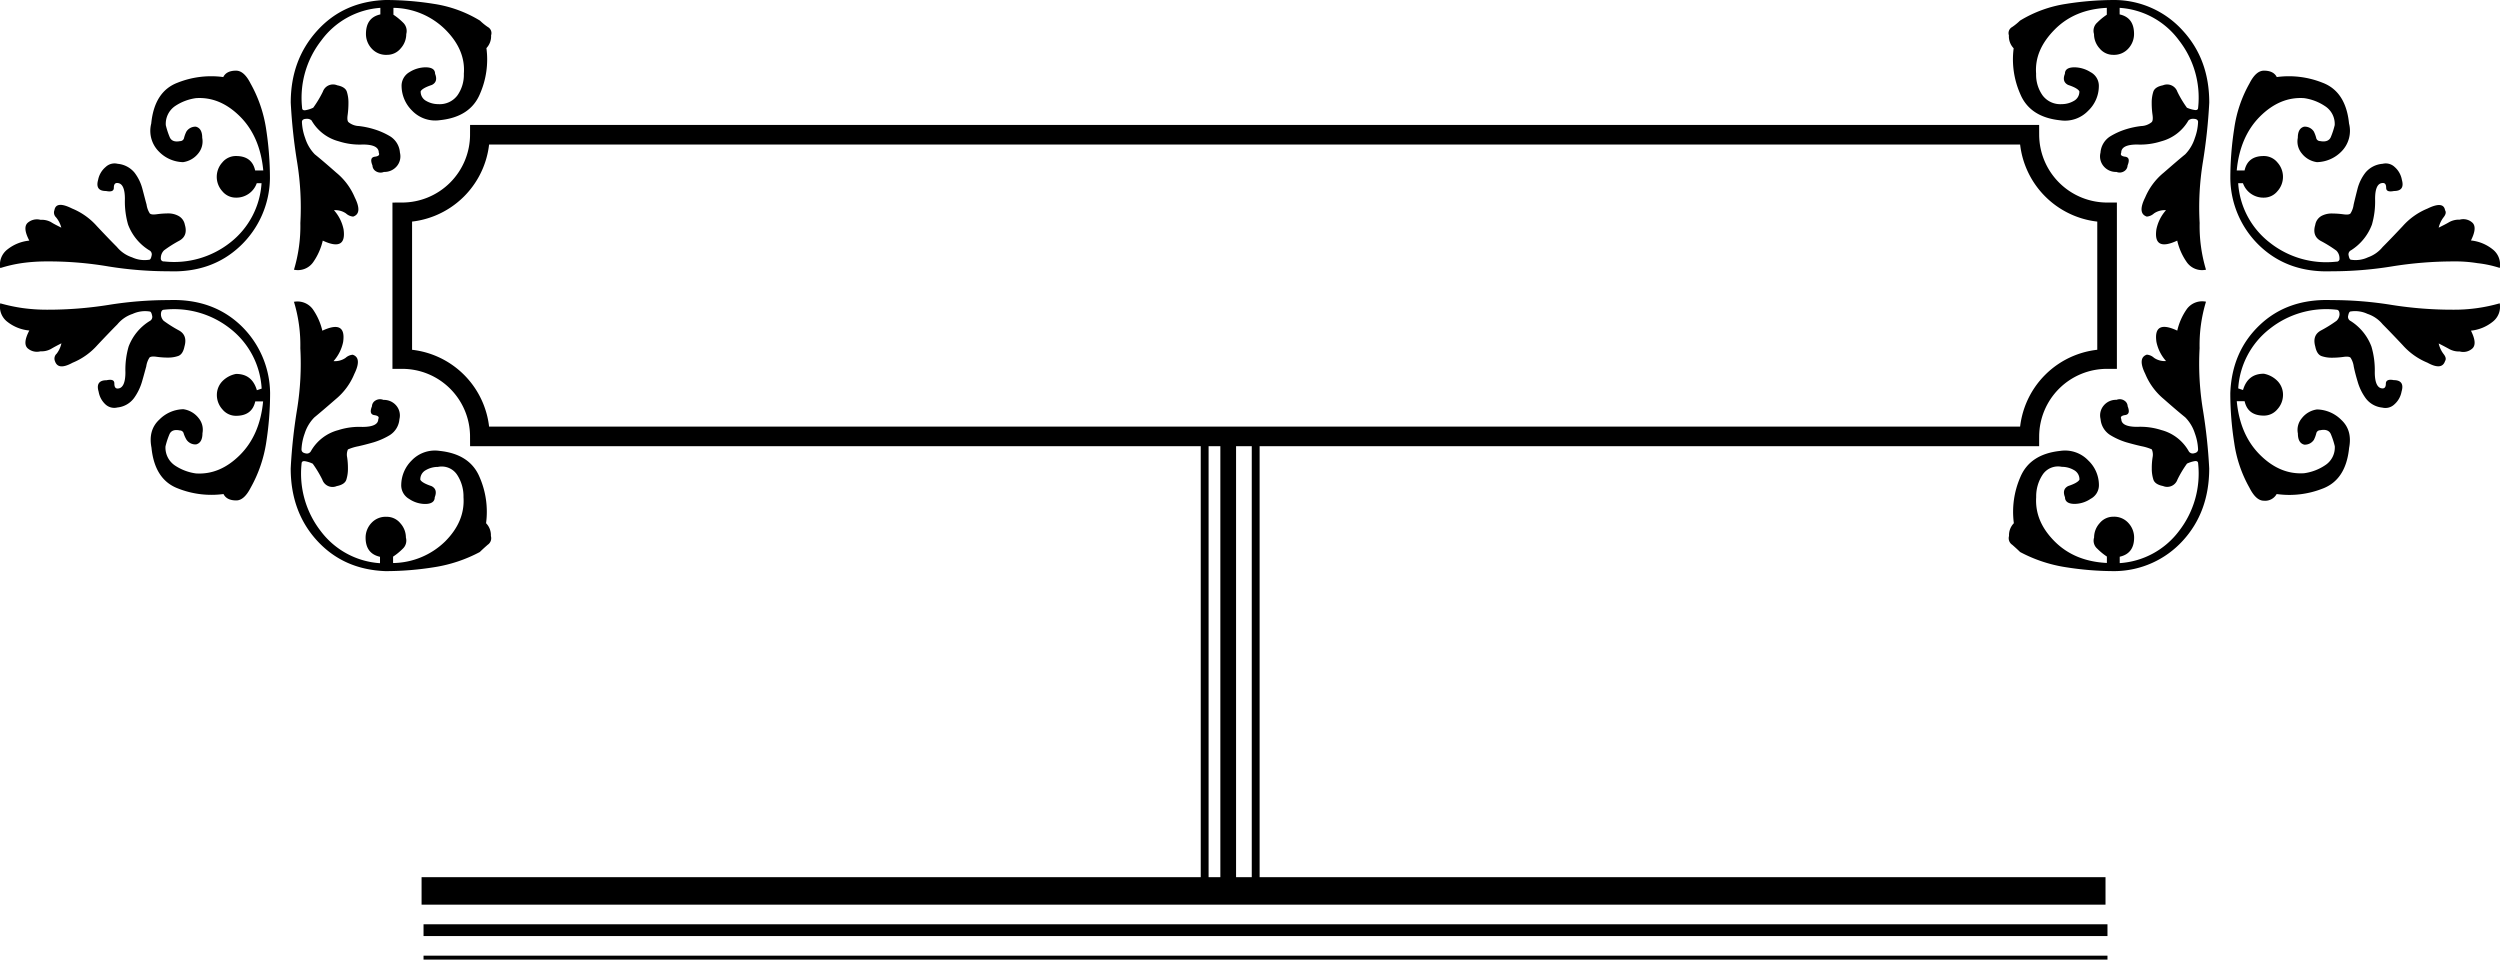 <svg xmlns="http://www.w3.org/2000/svg" viewBox="0 0 636.9 244.47"><defs><style>.cls-1,.cls-2,.cls-3,.cls-4,.cls-5,.cls-6{fill:none;stroke:#000;stroke-miterlimit:10;}.cls-1{stroke-width:5px;}.cls-2{stroke-width:7px;}.cls-3{stroke-width:3px;}.cls-5{stroke-width:4px;}.cls-6{stroke-width:2px;}</style></defs><title>Revistas_titulo</title><g id="Layer_2" data-name="Layer 2"><g id="textos"><path d="M60.14,18c-1.63,0-2.72.54-3.26,1.63a23.11,23.11,0,0,0-11.62,1.43q-5.92,2.23-6.73,10.4a7.46,7.46,0,0,0,2,7.2,8.84,8.84,0,0,0,6.11,2.65,6,6,0,0,0,3.88-2.24,4.79,4.79,0,0,0,1-3.95c0-1.63-.55-2.58-1.64-2.85A2.75,2.75,0,0,0,47.5,33.5a7.93,7.93,0,0,0-.61,1.63,1,1,0,0,1-1,.82c-1.36.27-2.25-.07-2.65-1a19.61,19.61,0,0,1-1-3.06A5.49,5.49,0,0,1,44.64,27a12.68,12.68,0,0,1,5.3-2q6.12-.4,11.22,4.69c3.4,3.4,5.37,8,5.91,13.73H65q-.81-3.68-4.89-3.67a4.44,4.44,0,0,0-3.47,1.63,5.45,5.45,0,0,0,0,7.34,4.44,4.44,0,0,0,3.47,1.63,5.5,5.5,0,0,0,5.3-3.67h1.22a20.82,20.82,0,0,1-7.95,15.09A23.06,23.06,0,0,1,41.79,66.6a.73.73,0,0,1-.82-.82,2.77,2.77,0,0,1,.82-2,31.39,31.39,0,0,1,3.87-2.45c1.5-.82,2-2.18,1.43-4.08A3.2,3.2,0,0,0,45.46,55,5.41,5.41,0,0,0,43,54.37a22.54,22.54,0,0,0-3,.2c-1,.14-1.57.07-1.84-.2a5.58,5.58,0,0,1-.82-2.25c-.34-1.22-.68-2.58-1.08-4.07a11.52,11.52,0,0,0-2-4.08,6.29,6.29,0,0,0-4.28-2.24,3.29,3.29,0,0,0-3.06.81A5.69,5.69,0,0,0,25,45.8q-.81,2.87,2,2.86c1.36.27,2,0,2-.82s.27-1.22.82-1.22q2,0,2,4.08a21.31,21.31,0,0,0,.81,6.52,13.06,13.06,0,0,0,5.37,6.53,1.16,1.16,0,0,1,.61,1.42c-.13.68-.34,1-.61,1a7.56,7.56,0,0,1-4.35-.61,8.43,8.43,0,0,1-3.87-2.65q-2-2-5.1-5.3a17.07,17.07,0,0,0-6.32-4.49c-2.72-1.36-4.21-1.22-4.49.41a1.68,1.68,0,0,0,.41,1.84A6.71,6.71,0,0,1,15.62,58c-1.08-.55-2-1-2.65-1.43A5,5,0,0,0,10.32,56,3.57,3.57,0,0,0,7,56.81c-.82.82-.68,2.31.47,4.49A10.55,10.55,0,0,0,1.9,63.54,4.88,4.88,0,0,0,.06,68.3,34.73,34.73,0,0,1,5.77,67,45.31,45.31,0,0,1,12,66.6a90.87,90.87,0,0,1,15.69,1.29A95.77,95.77,0,0,0,43,69.11c7.34.28,13.39-1.9,18.15-6.38A24.15,24.15,0,0,0,68.77,45.4a82.68,82.68,0,0,0-1-12.71,33.94,33.94,0,0,0-3.94-11.42Q62.18,18,60.14,18ZM98.19,0C91.06.27,85.28,2.86,80.8,7.82s-6.73,11-6.73,18.34A138.64,138.64,0,0,0,75.7,41.32a72,72,0,0,1,.82,15.49,38.62,38.62,0,0,1-1.63,11.9,4.75,4.75,0,0,0,4.89-1.91,15.8,15.8,0,0,0,2.45-5.5q6.1,2.85,5.3-2.85a10.45,10.45,0,0,0-2.45-4.9,4.8,4.8,0,0,1,3.06.82,3.09,3.09,0,0,0,1.83.81q2.44-.81.41-4.89A16.26,16.26,0,0,0,85.69,44q-3.47-3.06-5.5-4.69a10.41,10.41,0,0,1-2.45-4.15,13.49,13.49,0,0,1-.82-4.07c0-.55.41-.82,1.23-.82a1.66,1.66,0,0,1,1.22.41A11.3,11.3,0,0,0,86.3,36a17.47,17.47,0,0,0,6.12.82c2.72,0,4.08.68,4.08,2.1q.41.83-1,1c-1,.14-1.16.89-.61,2.24a1.77,1.77,0,0,0,.81,1.43,2.22,2.22,0,0,0,2.11.21,4.09,4.09,0,0,0,3.26-1.43,3.88,3.88,0,0,0,.82-3.47,5.34,5.34,0,0,0-2.45-4.14,18.38,18.38,0,0,0-4.15-1.84,21.25,21.25,0,0,0-3.87-.81,4.4,4.4,0,0,1-2.65-1c-.27-.27-.34-.89-.2-1.84a22.58,22.58,0,0,0,.2-3.06,9.11,9.11,0,0,0-.41-2.85c-.27-.82-1.09-1.36-2.45-1.63a2.74,2.74,0,0,0-3.66,1.63,27.92,27.92,0,0,1-2.45,4.08,7.5,7.5,0,0,1-1.84.61c-.68.14-1-.07-1-.61a23.71,23.71,0,0,1,4.9-17.13A20.4,20.4,0,0,1,96.9,2V3.67c-2.44.54-3.67,2.17-3.67,5a5.44,5.44,0,0,0,1.43,3.67,4.92,4.92,0,0,0,3.94,1.63,4.44,4.44,0,0,0,3.47-1.63,5.44,5.44,0,0,0,1.43-3.67,2.94,2.94,0,0,0-.82-2.92,15.31,15.31,0,0,0-2.45-2V2a19.16,19.16,0,0,1,13.26,5.57c3.39,3.4,5,7.14,4.68,11.22a9.09,9.09,0,0,1-1.63,5.5,5.62,5.62,0,0,1-4.89,2.24,6.09,6.09,0,0,1-3.06-.81,2.65,2.65,0,0,1-1.42-2.45c.27-.54,1.22-1.09,2.85-1.63,1.09-.54,1.36-1.5.82-2.85,0-1.09-.82-1.64-2.45-1.64a7.84,7.84,0,0,0-4.08,1.23,4,4,0,0,0-2,3.67,8.89,8.89,0,0,0,2.65,6.11,8.17,8.17,0,0,0,7.14,2.45q7.74-.81,10.19-6.73a21.82,21.82,0,0,0,1.63-11.62A4.38,4.38,0,0,0,125.11,9a1.76,1.76,0,0,0-.82-2.11,14,14,0,0,1-2-1.63A31.54,31.54,0,0,0,110.63,1,78,78,0,0,0,98.19,0ZM43,76.45a95.77,95.77,0,0,0-15.36,1.23A98.49,98.49,0,0,1,12,78.9a45.31,45.31,0,0,1-6.19-.41A43.43,43.43,0,0,1,.06,77.27,4.82,4.82,0,0,0,1.9,82,10.55,10.55,0,0,0,7.47,84.2C6.32,86.38,6.18,87.87,7,88.69a3.57,3.57,0,0,0,3.32.81A5,5,0,0,0,13,88.89c.68-.41,1.57-.88,2.65-1.43a6.71,6.71,0,0,1-1.22,2.65A1.68,1.68,0,0,0,14,92c.55,1.63,2,1.77,4.49.41a17.07,17.07,0,0,0,6.32-4.49q3.06-3.25,5.1-5.3a8.43,8.43,0,0,1,3.87-2.65,7.56,7.56,0,0,1,4.35-.61c.27,0,.48.34.61,1a1.17,1.17,0,0,1-.61,1.43,13,13,0,0,0-5.37,6.52,21.35,21.35,0,0,0-.81,6.52c0,2.72-.68,4.15-2,4.15-.55,0-.82-.41-.82-1.29s-.68-1.09-2-.82c-1.9,0-2.58,1-2,2.92A5.68,5.68,0,0,0,26.84,103a3.29,3.29,0,0,0,3.06.81,6,6,0,0,0,4.28-2.45,13.75,13.75,0,0,0,2-4.14c.4-1.36.74-2.65,1.08-3.87a5.58,5.58,0,0,1,.82-2.25c.27-.27.88-.34,1.84-.2a21,21,0,0,0,3,.2,7.76,7.76,0,0,0,2.45-.4c.82-.28,1.36-1.09,1.63-2.45.54-1.9.07-3.26-1.43-4.08a32.64,32.64,0,0,1-3.87-2.44A2.39,2.39,0,0,1,41,80.12c0-.81.28-1.22.82-1.22a23.06,23.06,0,0,1,16.92,4.89A20.84,20.84,0,0,1,66.66,99l-1.22.41c-.82-2.79-2.58-4.15-5.3-4.15a6.56,6.56,0,0,0-3.47,1.84,5,5,0,0,0-1.42,3.53,5.43,5.43,0,0,0,1.42,3.67,4.44,4.44,0,0,0,3.47,1.63q4.08,0,4.89-3.67h2q-.81,8.57-5.91,13.66t-11.22,4.69a12.68,12.68,0,0,1-5.3-2,5.49,5.49,0,0,1-2.44-4.89,19.61,19.61,0,0,1,1-3.06c.4-.95,1.29-1.29,2.65-1a1,1,0,0,1,1,.82A7.93,7.93,0,0,0,47.5,112a2.75,2.75,0,0,0,2.44,1.22c1.09-.27,1.64-1.22,1.64-2.85a4.65,4.65,0,0,0-1-3.88,6,6,0,0,0-3.88-2.24,8.84,8.84,0,0,0-6.11,2.65q-2.87,2.66-2,7.14.81,8.14,6.73,10.39a23.11,23.11,0,0,0,11.62,1.43c.54,1.09,1.63,1.63,3.26,1.63q2,0,3.67-3.26a33.94,33.94,0,0,0,3.94-11.42,81.8,81.8,0,0,0,1-12.64,24.2,24.2,0,0,0-7.61-17.4Q54,76.05,43,76.45Zm31.88.41a37.88,37.88,0,0,1,1.63,11.83,72.63,72.63,0,0,1-.82,15.56,135.53,135.53,0,0,0-1.63,15.09c0,7.34,2.24,13.52,6.73,18.41s10.26,7.48,17.39,7.75a78,78,0,0,0,12.44-1,36.6,36.6,0,0,0,11.62-3.87c.55-.55,1.23-1.16,2-1.84a2,2,0,0,0,.82-2.24,4.38,4.38,0,0,0-1.23-3.26,22.07,22.07,0,0,0-1.63-11.69q-2.44-5.91-10.19-6.73a8.17,8.17,0,0,0-7.14,2.45,8.89,8.89,0,0,0-2.65,6.11,4,4,0,0,0,2,3.67,7.34,7.34,0,0,0,4.08,1.29c1.63,0,2.45-.61,2.45-1.69.54-1.36.27-2.31-.82-2.86-1.63-.54-2.58-1.09-2.85-1.63a2.65,2.65,0,0,1,1.42-2.45,6.09,6.09,0,0,1,3.06-.81,4.7,4.7,0,0,1,4.89,2,10,10,0,0,1,1.63,5.71c.28,4.14-1.29,7.88-4.68,11.28a19.37,19.37,0,0,1-13.26,5.5v-1.63a15.31,15.31,0,0,0,2.45-2,2.82,2.82,0,0,0,.82-2.85,5.44,5.44,0,0,0-1.43-3.67,4.44,4.44,0,0,0-3.47-1.63,4.92,4.92,0,0,0-3.94,1.63,5.44,5.44,0,0,0-1.43,3.67c0,2.72,1.23,4.35,3.67,4.89v1.63a20.56,20.56,0,0,1-15.08-8.15,23.89,23.89,0,0,1-4.9-17.2c0-.54.34-.74,1-.61a7.5,7.5,0,0,1,1.84.61,27.92,27.92,0,0,1,2.45,4.08,2.74,2.74,0,0,0,3.66,1.63c1.36-.27,2.18-.81,2.45-1.63a9.07,9.07,0,0,0,.41-2.85,18.39,18.39,0,0,0-.2-2.86,3.29,3.29,0,0,1,.2-2,12.52,12.52,0,0,1,2.65-.81q1.83-.41,3.87-1a18.38,18.38,0,0,0,4.15-1.84,5.32,5.32,0,0,0,2.45-4.07,3.88,3.88,0,0,0-.82-3.47,4.09,4.09,0,0,0-3.26-1.43,2.22,2.22,0,0,0-2.11.21,1.75,1.75,0,0,0-.81,1.42c-.55,1.36-.34,2.11.61,2.25s1.29.47,1,1q0,2-4.08,2a17.47,17.47,0,0,0-6.12.82,11.3,11.3,0,0,0-6.93,5.3,1.17,1.17,0,0,1-1.43.61q-1-.19-1-1a13.55,13.55,0,0,1,.82-4.07,10.14,10.14,0,0,1,2.45-4.08q2-1.64,5.5-4.69a16.37,16.37,0,0,0,4.69-6.39q2-4.08-.41-4.89a3.09,3.09,0,0,0-1.83.81,4.8,4.8,0,0,1-3.06.82,10.46,10.46,0,0,0,2.45-4.89q.81-5.72-5.3-2.86a15.8,15.8,0,0,0-2.45-5.5,4.84,4.84,0,0,0-4.89-1.84Z"/><path d="M576.76,18c1.63,0,2.72.54,3.27,1.63a23.13,23.13,0,0,1,11.62,1.43c4,1.49,6.25,5,6.79,10.4a7.48,7.48,0,0,1-2,7.2,9,9,0,0,1-6.18,2.65,5.92,5.92,0,0,1-3.87-2.24,4.73,4.73,0,0,1-1-3.95c0-1.63.54-2.58,1.63-2.85a2.75,2.75,0,0,1,2.44,1.22,7.93,7.93,0,0,1,.61,1.63,1,1,0,0,0,1,.82c1.36.27,2.31-.07,2.72-1a19.61,19.61,0,0,0,1-3.06A5.39,5.39,0,0,0,592.26,27a12.63,12.63,0,0,0-5.3-2q-6.12-.4-11.22,4.69c-3.39,3.4-5.37,8-5.91,13.73h2q.81-3.68,4.89-3.67a4.44,4.44,0,0,1,3.47,1.63,5.45,5.45,0,0,1,0,7.34,4.44,4.44,0,0,1-3.47,1.63,5.5,5.5,0,0,1-5.3-3.67h-1.22a20.82,20.82,0,0,0,8,15.09,23.14,23.14,0,0,0,17,4.89.72.72,0,0,0,.81-.82,2.76,2.76,0,0,0-.81-2,32.6,32.6,0,0,0-3.94-2.45c-1.5-.82-2-2.18-1.43-4.08A3.22,3.22,0,0,1,591.44,55a5.48,5.48,0,0,1,2.52-.61,22.54,22.54,0,0,1,3,.2c1,.14,1.57.07,1.84-.2a5.46,5.46,0,0,0,.81-2.25c.28-1.22.62-2.58,1-4.07a11.33,11.33,0,0,1,2-4.08A6.29,6.29,0,0,1,607,41.73a3.29,3.29,0,0,1,3.06.81,5.63,5.63,0,0,1,1.84,3.26q.81,2.87-2,2.86c-1.36.27-2,0-2-.82s-.27-1.22-.82-1.22c-1.35,0-2,1.36-2,4.08a21.31,21.31,0,0,1-.81,6.52,13.21,13.21,0,0,1-5.3,6.53,1.16,1.16,0,0,0-.61,1.42c.13.68.34,1,.61,1a7.4,7.4,0,0,0,4.28-.61A8.43,8.43,0,0,0,607,62.93q2-2,5.1-5.3a17.07,17.07,0,0,1,6.32-4.49q4.08-2,4.48.41c.35.55.14,1.16-.4,1.84A6.86,6.86,0,0,0,621.28,58c1.08-.55,2-1,2.71-1.43a5.1,5.1,0,0,1,2.65-.61,3.42,3.42,0,0,1,3.27.81c.81.82.68,2.31-.41,4.49a10.55,10.55,0,0,1,5.5,2.24,4.88,4.88,0,0,1,1.84,4.76,28.56,28.56,0,0,0-5.71-1.22A34.85,34.85,0,0,0,625,66.6a98.68,98.68,0,0,0-15.76,1.29A94.9,94.9,0,0,1,594,69.11c-7.41.28-13.46-1.9-18.22-6.38A24.13,24.13,0,0,1,568.2,45.4a82.68,82.68,0,0,1,1-12.71,32.43,32.43,0,0,1,3.87-11.42Q574.72,18,576.76,18Zm-38-18A23.56,23.56,0,0,1,556.1,7.82q6.74,7.34,6.73,18.34a138.64,138.64,0,0,1-1.63,15.16,72,72,0,0,0-.82,15.49A38.62,38.62,0,0,0,562,68.71a4.75,4.75,0,0,1-4.89-1.91,15.61,15.61,0,0,1-2.44-5.5q-6.12,2.85-5.31-2.85a10.45,10.45,0,0,1,2.45-4.9,4.8,4.8,0,0,0-3.06.82,3.09,3.09,0,0,1-1.83.81q-2.45-.81-.41-4.89A16.36,16.36,0,0,1,551.21,44c2.31-2,4.15-3.6,5.5-4.69a10.41,10.41,0,0,0,2.45-4.15,13.19,13.19,0,0,0,.82-4.07c0-.55-.41-.82-1.23-.82a1.66,1.66,0,0,0-1.22.41A11.3,11.3,0,0,1,550.6,36a17.47,17.47,0,0,1-6.12.82c-2.72,0-4.08.68-4.08,2.1q-.4.83,1,1c1,.14,1.16.89.62,2.24a1.78,1.78,0,0,1-.82,1.43,2.11,2.11,0,0,1-2,.21,4.07,4.07,0,0,1-3.26-1.43,3.88,3.88,0,0,1-.82-3.47,5.34,5.34,0,0,1,2.45-4.14,17.92,17.92,0,0,1,4.08-1.84,21.25,21.25,0,0,1,3.87-.81,4.4,4.4,0,0,0,2.65-1c.27-.27.34-.89.21-1.84a21,21,0,0,1-.21-3.06,9.11,9.11,0,0,1,.41-2.85c.27-.82,1.09-1.36,2.45-1.63a2.76,2.76,0,0,1,3.67,1.63,27.09,27.09,0,0,0,2.44,4.08A7.65,7.65,0,0,0,559,28c.68.14,1-.07,1-.61a23.71,23.71,0,0,0-4.9-17.13A20.4,20.4,0,0,0,540,2V3.67c2.44.54,3.67,2.17,3.67,5a5.44,5.44,0,0,1-1.43,3.67,4.87,4.87,0,0,1-3.87,1.63,4.44,4.44,0,0,1-3.47-1.63,5.44,5.44,0,0,1-1.43-3.67,2.79,2.79,0,0,1,.82-2.92,15.71,15.71,0,0,1,2.44-2V2c-5.5.27-9.92,2.11-13.32,5.57s-5,7.14-4.69,11.22a9.1,9.1,0,0,0,1.64,5.5,5.62,5.62,0,0,0,4.89,2.24,6.09,6.09,0,0,0,3.06-.81,2.66,2.66,0,0,0,1.43-2.45c-.28-.54-1.23-1.09-2.86-1.63-1.09-.54-1.36-1.5-.82-2.85,0-1.09.82-1.64,2.45-1.64a7.84,7.84,0,0,1,4.08,1.23,3.93,3.93,0,0,1,2.11,3.67A8.68,8.68,0,0,1,532,28.2a8.17,8.17,0,0,1-7.14,2.45q-7.74-.81-10.19-6.73A21.82,21.82,0,0,1,513,12.3,4.38,4.38,0,0,1,511.79,9a1.76,1.76,0,0,1,.82-2.11,14,14,0,0,0,2-1.63A31.6,31.6,0,0,1,526.27,1a78.8,78.8,0,0,1,12.5-1ZM594,76.45a94.9,94.9,0,0,1,15.29,1.23A98.82,98.82,0,0,0,625,78.9a41.72,41.72,0,0,0,11.83-1.63A4.82,4.82,0,0,1,635,82a10.55,10.55,0,0,1-5.5,2.24c1.09,2.18,1.22,3.67.41,4.49a3.42,3.42,0,0,1-3.27.81,5.1,5.1,0,0,1-2.65-.61c-.74-.41-1.63-.88-2.71-1.43a6.86,6.86,0,0,0,1.22,2.65c.54.68.75,1.29.4,1.84q-.81,2.44-4.48.41a17.07,17.07,0,0,1-6.32-4.49q-3.06-3.25-5.1-5.3a8.43,8.43,0,0,0-3.87-2.65,7.4,7.4,0,0,0-4.28-.61c-.27,0-.48.34-.61,1a1.17,1.17,0,0,0,.61,1.43,13.15,13.15,0,0,1,5.3,6.52A21.35,21.35,0,0,1,605,94.8c0,2.72.69,4.15,2,4.15.55,0,.82-.41.82-1.22s.68-1.16,2-.89c1.9,0,2.58,1,2,2.92a5.63,5.63,0,0,1-1.84,3.27,3.29,3.29,0,0,1-3.06.81,6,6,0,0,1-4.28-2.45,13.48,13.48,0,0,1-2-4.14c-.41-1.36-.75-2.65-1-3.87a5.46,5.46,0,0,0-.81-2.25c-.27-.27-.88-.34-1.84-.2a21,21,0,0,1-3,.2,7.87,7.87,0,0,1-2.52-.4c-.81-.28-1.36-1.09-1.63-2.45-.54-1.9-.07-3.26,1.43-4.08a33.93,33.93,0,0,0,3.94-2.44,2.37,2.37,0,0,0,.81-1.64c0-.81-.27-1.22-.81-1.22a23.14,23.14,0,0,0-17,4.89,20.84,20.84,0,0,0-8,15.16l1.22.41c.82-2.79,2.58-4.15,5.3-4.15a6.56,6.56,0,0,1,3.47,1.84,5,5,0,0,1,1.42,3.53,5.43,5.43,0,0,1-1.42,3.67,4.44,4.44,0,0,1-3.47,1.63q-4.08,0-4.89-3.67h-2q.81,8.57,5.91,13.66T587,120.56a12.63,12.63,0,0,0,5.3-2,5.39,5.39,0,0,0,2.51-4.89,19.61,19.61,0,0,0-1-3.06c-.41-.95-1.36-1.29-2.72-1a1,1,0,0,0-1,.82,7.93,7.93,0,0,1-.61,1.63,2.75,2.75,0,0,1-2.44,1.22c-1.09-.27-1.63-1.22-1.63-2.85a4.58,4.58,0,0,1,1-3.88,5.92,5.92,0,0,1,3.87-2.24,9,9,0,0,1,6.18,2.65c1.91,1.77,2.58,4.15,2,7.14-.54,5.43-2.79,8.9-6.79,10.39A23.13,23.13,0,0,1,580,125.86a3.34,3.34,0,0,1-3.27,1.7c-1.36,0-2.58-1.16-3.67-3.33a32.43,32.43,0,0,1-3.87-11.42,81.8,81.8,0,0,1-1-12.64c.27-7.13,2.79-12.91,7.54-17.4s10.81-6.59,18.22-6.32Zm-32,.41a37.88,37.88,0,0,0-1.63,11.83,72.63,72.63,0,0,0,.82,15.56,135.53,135.53,0,0,1,1.63,15.09c0,7.34-2.24,13.52-6.73,18.41a23.72,23.72,0,0,1-17.33,7.75,78.8,78.8,0,0,1-12.5-1,36.68,36.68,0,0,1-11.62-3.87c-.55-.55-1.23-1.16-2-1.84a2,2,0,0,1-.82-2.24,4.38,4.38,0,0,1,1.23-3.26,22.07,22.07,0,0,1,1.63-11.69q2.45-5.91,10.19-6.73A8.17,8.17,0,0,1,532,117.3a8.68,8.68,0,0,1,2.72,6.11,3.93,3.93,0,0,1-2.11,3.67,7.34,7.34,0,0,1-4.08,1.29c-1.63,0-2.45-.61-2.45-1.69-.54-1.36-.27-2.31.82-2.86,1.63-.54,2.58-1.09,2.86-1.63a2.66,2.66,0,0,0-1.43-2.45,6.09,6.09,0,0,0-3.06-.81,4.7,4.7,0,0,0-4.89,2,10,10,0,0,0-1.64,5.71c-.27,4.14,1.3,7.88,4.69,11.28s7.82,5.23,13.32,5.5v-1.63a15.71,15.71,0,0,1-2.44-2,2.69,2.69,0,0,1-.82-2.85,5.44,5.44,0,0,1,1.43-3.67,4.44,4.44,0,0,1,3.47-1.63,4.87,4.87,0,0,1,3.87,1.63,5.44,5.44,0,0,1,1.43,3.67c0,2.72-1.23,4.35-3.67,4.89v1.63a20.56,20.56,0,0,0,15.08-8.15,23.89,23.89,0,0,0,4.9-17.2c0-.54-.34-.74-1-.61a7.65,7.65,0,0,0-1.84.61,27.09,27.09,0,0,0-2.44,4.08,2.75,2.75,0,0,1-3.67,1.63c-1.36-.27-2.18-.81-2.45-1.63a9.07,9.07,0,0,1-.41-2.85,17.15,17.15,0,0,1,.21-2.86,3.36,3.36,0,0,0-.21-2,12.52,12.52,0,0,0-2.65-.81q-1.83-.41-3.87-1a17.92,17.92,0,0,1-4.08-1.84,5.32,5.32,0,0,1-2.45-4.07,3.88,3.88,0,0,1,.82-3.47,4.07,4.07,0,0,1,3.26-1.43,2.11,2.11,0,0,1,2,.21,1.76,1.76,0,0,1,.82,1.42c.54,1.36.34,2.11-.62,2.25s-1.29.47-1,1q0,2,4.08,2a17.47,17.47,0,0,1,6.12.82,11.3,11.3,0,0,1,6.93,5.3,1.17,1.17,0,0,0,1.43.61q1-.19,1-1a13.25,13.25,0,0,0-.82-4.07,10.14,10.14,0,0,0-2.45-4.08c-1.35-1.09-3.19-2.65-5.5-4.69a16.47,16.47,0,0,1-4.69-6.39q-2-4.08.41-4.89a3.09,3.09,0,0,1,1.83.81,4.8,4.8,0,0,0,3.06.82,10.46,10.46,0,0,1-2.45-4.89q-.81-5.72,5.31-2.86a15.61,15.61,0,0,1,2.44-5.5A4.84,4.84,0,0,1,562,76.86Z"/><path class="cls-1" d="M122.25,34.32H517A19.84,19.84,0,0,0,536.8,54.1V91.47A19.78,19.78,0,0,0,517,111.18H122.25a19.78,19.78,0,0,0-19.77-19.71V54.1a19.84,19.84,0,0,0,19.77-19.78Z"/><line class="cls-2" x1="107.4" y1="226.97" x2="536.4" y2="226.97"/><line class="cls-3" x1="107.9" y1="236.97" x2="536.9" y2="236.97"/><line class="cls-4" x1="107.9" y1="243.97" x2="536.9" y2="243.97"/><line class="cls-5" x1="312.9" y1="111.47" x2="312.9" y2="226.47"/><line class="cls-6" x1="306.9" y1="111.47" x2="306.9" y2="226.47"/><line class="cls-6" x1="319.9" y1="111.47" x2="319.9" y2="226.47"/></g></g></svg>